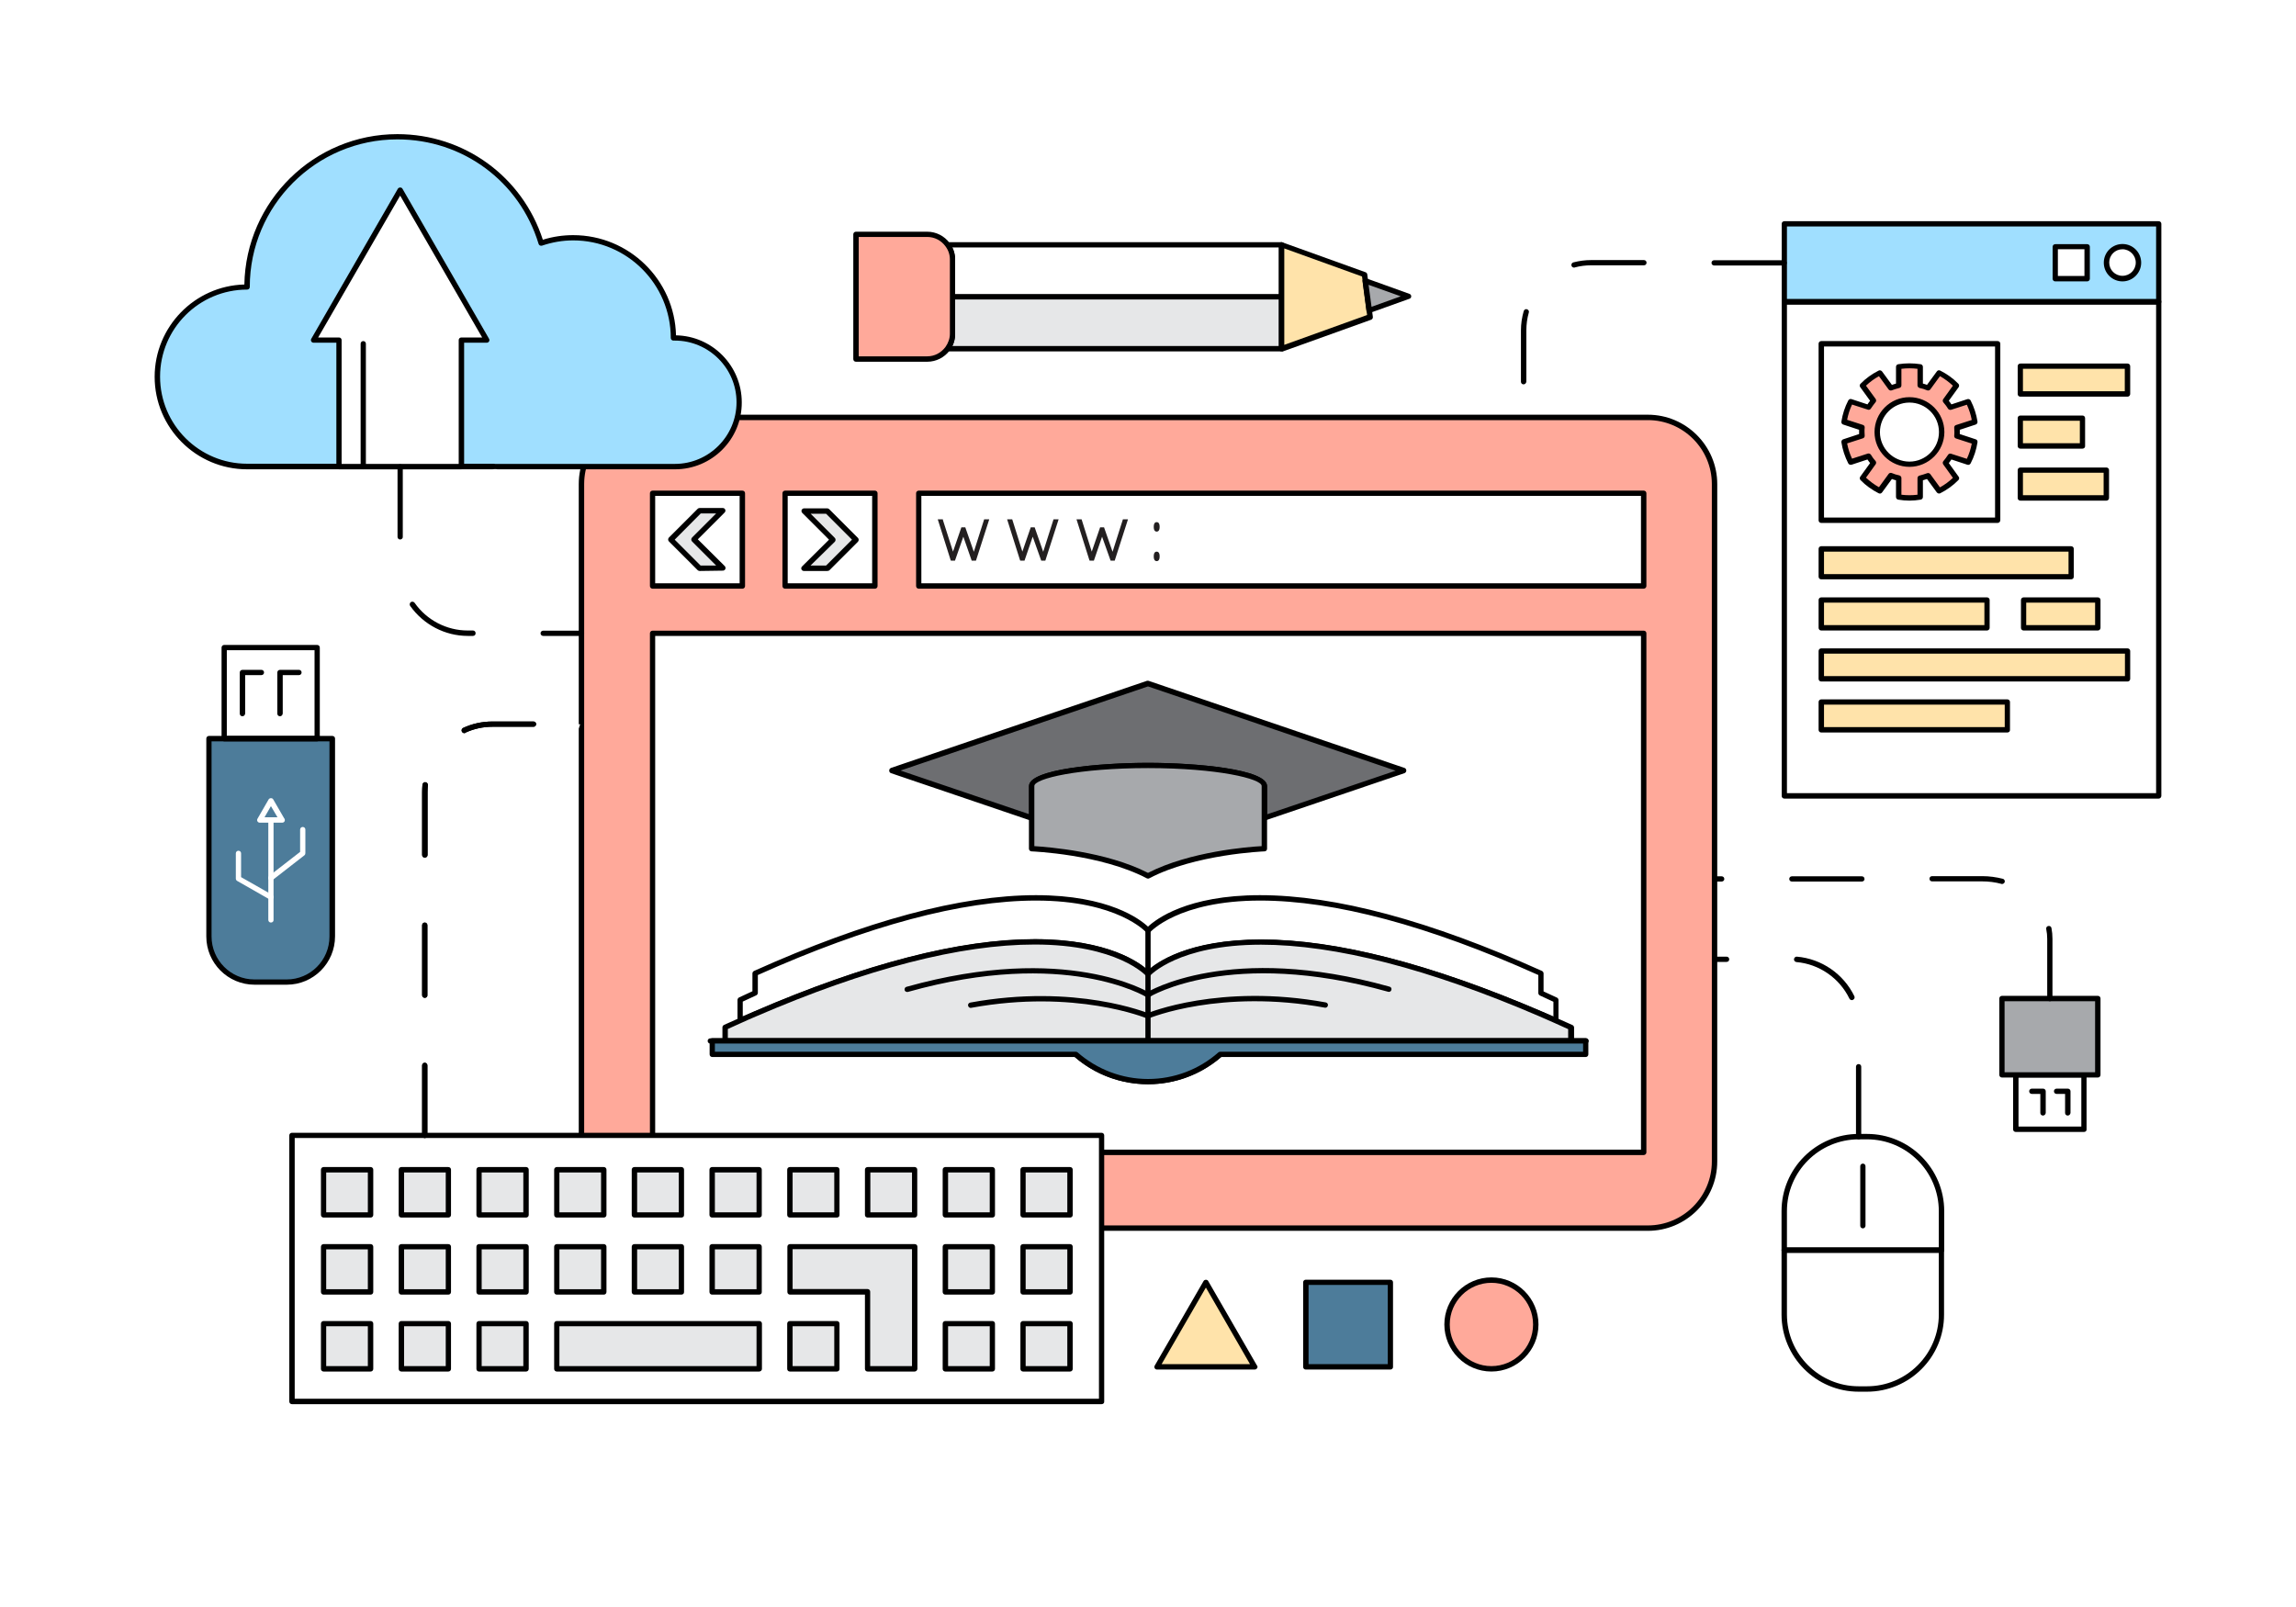 <?xml version="1.0" encoding="utf-8"?>
<!-- Generator: Adobe Illustrator 16.0.0, SVG Export Plug-In . SVG Version: 6.00 Build 0)  -->
<!DOCTYPE svg PUBLIC "-//W3C//DTD SVG 1.1//EN" "http://www.w3.org/Graphics/SVG/1.1/DTD/svg11.dtd">
<svg version="1.1" id="Layer_1" xmlns="http://www.w3.org/2000/svg" xmlns:xlink="http://www.w3.org/1999/xlink" x="0px" y="0px"
	 width="1400px" height="980px" viewBox="0 0 1400 980" enable-background="new 0 0 1400 980" xml:space="preserve">
<g>
	<g>
		<g>
			<rect fill="#FFFFFF" width="1400" height="980"/>
		</g>
	</g>
	<g>
		<path fill="#FFA99A" d="M1045.4,708.3c0,22.4-18.2,40.6-40.6,40.6H395.2c-22.4,0-40.6-18.2-40.6-40.6V295.2
			c0-22.4,18.2-40.6,40.6-40.6h609.6c22.4,0,40.6,18.2,40.6,40.6V708.3z"/>
		<path d="M1004.8,750.6H395.2c-23.3,0-42.3-19-42.3-42.3V295.2c0-23.3,19-42.3,42.3-42.3h609.6c23.3,0,42.3,19,42.3,42.3v413.1
			C1047.1,731.7,1028.1,750.6,1004.8,750.6z M395.2,256.2c-21.5,0-39,17.5-39,39v413.1c0,21.5,17.5,39,39,39h609.6
			c21.5,0,39-17.5,39-39V295.2c0-21.5-17.5-39-39-39H395.2z"/>
	</g>
	<g>
		<rect x="560.2" y="300.8" fill="#FFFFFF" width="442.1" height="56.6"/>
		<path d="M1002.2,359H560.2c-0.9,0-1.6-0.7-1.6-1.6v-56.6c0-0.9,0.7-1.6,1.6-1.6h442.1c0.9,0,1.6,0.7,1.6,1.6v56.6
			C1003.9,358.3,1003.1,359,1002.2,359z M561.8,355.7h438.8v-53.3H561.8V355.7z"/>
	</g>
	<g>
		<polygon fill="#231F20" points="593.8,336.5 588.6,321.6 586.2,321.6 581.1,336.4 575,317.3 574.9,316.7 571.8,316.7 579.6,341.4 
			579.8,341.9 582.3,341.9 587.4,327.3 592.5,341.9 595.1,341.9 603.2,316.7 600.1,316.7 		"/>
		<polygon fill="#231F20" points="636.1,336.5 630.9,321.6 628.5,321.6 623.4,336.4 617.4,317.3 617.2,316.7 614.1,316.7 
			621.9,341.4 622.1,341.9 624.7,341.9 629.7,327.3 634.9,341.9 637.4,341.9 645.5,316.7 642.4,316.7 		"/>
		<polygon fill="#231F20" points="678.4,336.5 673.2,321.6 670.8,321.6 665.7,336.4 659.7,317.3 659.5,316.7 656.4,316.7 
			664.2,341.4 664.4,341.9 667,341.9 672,327.3 677.2,341.9 679.7,341.9 687.8,316.7 684.7,316.7 		"/>
		<path fill="#231F20" d="M705.3,336.4c-0.8,0-1.8,0.5-1.8,2.9c0,2.4,1,2.9,1.8,2.9s1.8-0.5,1.8-2.9
			C707.1,336.9,706.1,336.4,705.3,336.4z"/>
		<path fill="#231F20" d="M705.3,324.2c0.8,0,1.8-0.5,1.8-2.9s-1-2.9-1.8-2.9s-1.8,0.5-1.8,2.9S704.5,324.2,705.3,324.2z"/>
	</g>
	<g>
		<rect x="397.9" y="386.2" fill="#FFFFFF" width="604.4" height="316.6"/>
		<path d="M1002.2,704.4H397.9c-0.9,0-1.6-0.7-1.6-1.6V386.2c0-0.9,0.7-1.6,1.6-1.6h604.4c0.9,0,1.6,0.7,1.6,1.6v316.6
			C1003.9,703.7,1003.1,704.4,1002.2,704.4z M399.5,701.1h601.1V387.8H399.5V701.1z"/>
	</g>
	<g>
		<rect x="178" y="692.4" fill="#FFFFFF" width="493.7" height="162.3"/>
		<path d="M671.7,856.3H178c-0.9,0-1.6-0.7-1.6-1.6V692.4c0-0.9,0.7-1.6,1.6-1.6h493.7c0.9,0,1.6,0.7,1.6,1.6v162.3
			C673.4,855.6,672.7,856.3,671.7,856.3z M179.7,853h490.4V694H179.7V853z"/>
	</g>
	<g>
		<rect x="197.3" y="713.3" fill="#E6E7E8" width="28.7" height="27.6"/>
		<path d="M226,742.5h-28.7c-0.9,0-1.6-0.7-1.6-1.6v-27.6c0-0.9,0.7-1.6,1.6-1.6H226c0.9,0,1.6,0.7,1.6,1.6v27.6
			C227.6,741.8,226.9,742.5,226,742.5z M198.9,739.3h25.4v-24.3h-25.4V739.3z"/>
	</g>
	<g>
		<rect x="244.7" y="713.3" fill="#E6E7E8" width="28.7" height="27.6"/>
		<path d="M273.4,742.5h-28.7c-0.9,0-1.6-0.7-1.6-1.6v-27.6c0-0.9,0.7-1.6,1.6-1.6h28.7c0.9,0,1.6,0.7,1.6,1.6v27.6
			C275,741.8,274.3,742.5,273.4,742.5z M246.4,739.3h25.4v-24.3h-25.4V739.3z"/>
	</g>
	<g>
		<rect x="292.1" y="713.3" fill="#E6E7E8" width="28.7" height="27.6"/>
		<path d="M320.8,742.5h-28.7c-0.9,0-1.6-0.7-1.6-1.6v-27.6c0-0.9,0.7-1.6,1.6-1.6h28.7c0.9,0,1.6,0.7,1.6,1.6v27.6
			C322.4,741.8,321.7,742.5,320.8,742.5z M293.7,739.3h25.4v-24.3h-25.4V739.3z"/>
	</g>
	<g>
		<rect x="339.5" y="713.3" fill="#E6E7E8" width="28.7" height="27.6"/>
		<path d="M368.2,742.5h-28.7c-0.9,0-1.6-0.7-1.6-1.6v-27.6c0-0.9,0.7-1.6,1.6-1.6h28.7c0.9,0,1.6,0.7,1.6,1.6v27.6
			C369.8,741.8,369.1,742.5,368.2,742.5z M341.1,739.3h25.4v-24.3h-25.4V739.3z"/>
	</g>
	<g>
		<rect x="386.9" y="713.3" fill="#E6E7E8" width="28.7" height="27.6"/>
		<path d="M415.5,742.5h-28.7c-0.9,0-1.6-0.7-1.6-1.6v-27.6c0-0.9,0.7-1.6,1.6-1.6h28.7c0.9,0,1.6,0.7,1.6,1.6v27.6
			C417.2,741.8,416.4,742.5,415.5,742.5z M388.5,739.3h25.4v-24.3h-25.4V739.3z"/>
	</g>
	<g>
		<rect x="434.3" y="713.3" fill="#E6E7E8" width="28.7" height="27.6"/>
		<path d="M462.9,742.5h-28.7c-0.9,0-1.6-0.7-1.6-1.6v-27.6c0-0.9,0.7-1.6,1.6-1.6h28.7c0.9,0,1.6,0.7,1.6,1.6v27.6
			C464.6,741.8,463.8,742.5,462.9,742.5z M435.9,739.3h25.4v-24.3h-25.4V739.3z"/>
	</g>
	<g>
		<rect x="481.6" y="713.3" fill="#E6E7E8" width="28.7" height="27.6"/>
		<path d="M510.3,742.5h-28.7c-0.9,0-1.6-0.7-1.6-1.6v-27.6c0-0.9,0.7-1.6,1.6-1.6h28.7c0.9,0,1.6,0.7,1.6,1.6v27.6
			C512,741.8,511.2,742.5,510.3,742.5z M483.3,739.3h25.4v-24.3h-25.4V739.3z"/>
	</g>
	<g>
		<rect x="529" y="713.3" fill="#E6E7E8" width="28.7" height="27.6"/>
		<path d="M557.7,742.5H529c-0.9,0-1.6-0.7-1.6-1.6v-27.6c0-0.9,0.7-1.6,1.6-1.6h28.7c0.9,0,1.6,0.7,1.6,1.6v27.6
			C559.3,741.8,558.6,742.5,557.7,742.5z M530.7,739.3h25.4v-24.3h-25.4V739.3z"/>
	</g>
	<g>
		<rect x="576.4" y="713.3" fill="#E6E7E8" width="28.7" height="27.6"/>
		<path d="M605.1,742.5h-28.7c-0.9,0-1.6-0.7-1.6-1.6v-27.6c0-0.9,0.7-1.6,1.6-1.6h28.7c0.9,0,1.6,0.7,1.6,1.6v27.6
			C606.7,741.8,606,742.5,605.1,742.5z M578.1,739.3h25.4v-24.3h-25.4V739.3z"/>
	</g>
	<g>
		<rect x="623.8" y="713.3" fill="#E6E7E8" width="28.7" height="27.6"/>
		<path d="M652.5,742.5h-28.7c-0.9,0-1.6-0.7-1.6-1.6v-27.6c0-0.9,0.7-1.6,1.6-1.6h28.7c0.9,0,1.6,0.7,1.6,1.6v27.6
			C654.1,741.8,653.4,742.5,652.5,742.5z M625.4,739.3h25.4v-24.3h-25.4V739.3z"/>
	</g>
	<g>
		<rect x="197.3" y="760.2" fill="#E6E7E8" width="28.7" height="27.6"/>
		<path d="M226,789.5h-28.7c-0.9,0-1.6-0.7-1.6-1.6v-27.6c0-0.9,0.7-1.6,1.6-1.6H226c0.9,0,1.6,0.7,1.6,1.6v27.6
			C227.6,788.8,226.9,789.5,226,789.5z M198.9,786.2h25.4v-24.3h-25.4V786.2z"/>
	</g>
	<g>
		<rect x="244.7" y="760.2" fill="#E6E7E8" width="28.7" height="27.6"/>
		<path d="M273.4,789.5h-28.7c-0.9,0-1.6-0.7-1.6-1.6v-27.6c0-0.9,0.7-1.6,1.6-1.6h28.7c0.9,0,1.6,0.7,1.6,1.6v27.6
			C275,788.8,274.3,789.5,273.4,789.5z M246.4,786.2h25.4v-24.3h-25.4V786.2z"/>
	</g>
	<g>
		<rect x="292.1" y="760.2" fill="#E6E7E8" width="28.7" height="27.6"/>
		<path d="M320.8,789.5h-28.7c-0.9,0-1.6-0.7-1.6-1.6v-27.6c0-0.9,0.7-1.6,1.6-1.6h28.7c0.9,0,1.6,0.7,1.6,1.6v27.6
			C322.4,788.8,321.7,789.5,320.8,789.5z M293.7,786.2h25.4v-24.3h-25.4V786.2z"/>
	</g>
	<g>
		<rect x="339.5" y="760.2" fill="#E6E7E8" width="28.7" height="27.6"/>
		<path d="M368.2,789.5h-28.7c-0.9,0-1.6-0.7-1.6-1.6v-27.6c0-0.9,0.7-1.6,1.6-1.6h28.7c0.9,0,1.6,0.7,1.6,1.6v27.6
			C369.8,788.8,369.1,789.5,368.2,789.5z M341.1,786.2h25.4v-24.3h-25.4V786.2z"/>
	</g>
	<g>
		<rect x="386.9" y="760.2" fill="#E6E7E8" width="28.7" height="27.6"/>
		<path d="M415.5,789.5h-28.7c-0.9,0-1.6-0.7-1.6-1.6v-27.6c0-0.9,0.7-1.6,1.6-1.6h28.7c0.9,0,1.6,0.7,1.6,1.6v27.6
			C417.2,788.8,416.4,789.5,415.5,789.5z M388.5,786.2h25.4v-24.3h-25.4V786.2z"/>
	</g>
	<g>
		<rect x="434.3" y="760.2" fill="#E6E7E8" width="28.7" height="27.6"/>
		<path d="M462.9,789.5h-28.7c-0.9,0-1.6-0.7-1.6-1.6v-27.6c0-0.9,0.7-1.6,1.6-1.6h28.7c0.9,0,1.6,0.7,1.6,1.6v27.6
			C464.6,788.8,463.8,789.5,462.9,789.5z M435.9,786.2h25.4v-24.3h-25.4V786.2z"/>
	</g>
	<g>
		<rect x="576.4" y="760.2" fill="#E6E7E8" width="28.7" height="27.6"/>
		<path d="M605.1,789.5h-28.7c-0.9,0-1.6-0.7-1.6-1.6v-27.6c0-0.9,0.7-1.6,1.6-1.6h28.7c0.9,0,1.6,0.7,1.6,1.6v27.6
			C606.7,788.8,606,789.5,605.1,789.5z M578.1,786.2h25.4v-24.3h-25.4V786.2z"/>
	</g>
	<g>
		<rect x="623.8" y="760.2" fill="#E6E7E8" width="28.7" height="27.6"/>
		<path d="M652.5,789.5h-28.7c-0.9,0-1.6-0.7-1.6-1.6v-27.6c0-0.9,0.7-1.6,1.6-1.6h28.7c0.9,0,1.6,0.7,1.6,1.6v27.6
			C654.1,788.8,653.4,789.5,652.5,789.5z M625.4,786.2h25.4v-24.3h-25.4V786.2z"/>
	</g>
	<g>
		<rect x="197.3" y="807.2" fill="#E6E7E8" width="28.7" height="27.6"/>
		<path d="M226,836.4h-28.7c-0.9,0-1.6-0.7-1.6-1.6v-27.6c0-0.9,0.7-1.6,1.6-1.6H226c0.9,0,1.6,0.7,1.6,1.6v27.6
			C227.6,835.7,226.9,836.4,226,836.4z M198.9,833.1h25.4v-24.3h-25.4V833.1z"/>
	</g>
	<g>
		<rect x="244.7" y="807.2" fill="#E6E7E8" width="28.7" height="27.6"/>
		<path d="M273.4,836.4h-28.7c-0.9,0-1.6-0.7-1.6-1.6v-27.6c0-0.9,0.7-1.6,1.6-1.6h28.7c0.9,0,1.6,0.7,1.6,1.6v27.6
			C275,835.7,274.3,836.4,273.4,836.4z M246.4,833.1h25.4v-24.3h-25.4V833.1z"/>
	</g>
	<g>
		<rect x="292.1" y="807.2" fill="#E6E7E8" width="28.7" height="27.6"/>
		<path d="M320.8,836.4h-28.7c-0.9,0-1.6-0.7-1.6-1.6v-27.6c0-0.9,0.7-1.6,1.6-1.6h28.7c0.9,0,1.6,0.7,1.6,1.6v27.6
			C322.4,835.7,321.7,836.4,320.8,836.4z M293.7,833.1h25.4v-24.3h-25.4V833.1z"/>
	</g>
	<g>
		<rect x="339.5" y="807.2" fill="#E6E7E8" width="123.5" height="27.6"/>
		<path d="M462.9,836.4H339.5c-0.9,0-1.6-0.7-1.6-1.6v-27.6c0-0.9,0.7-1.6,1.6-1.6h123.5c0.9,0,1.6,0.7,1.6,1.6v27.6
			C464.6,835.7,463.8,836.4,462.9,836.4z M341.1,833.1h120.2v-24.3H341.1V833.1z"/>
	</g>
	<g>
		<rect x="481.6" y="807.2" fill="#E6E7E8" width="28.7" height="27.6"/>
		<path d="M510.3,836.4h-28.7c-0.9,0-1.6-0.7-1.6-1.6v-27.6c0-0.9,0.7-1.6,1.6-1.6h28.7c0.9,0,1.6,0.7,1.6,1.6v27.6
			C512,835.7,511.2,836.4,510.3,836.4z M483.3,833.1h25.4v-24.3h-25.4V833.1z"/>
	</g>
	<g>
		<polygon fill="#E6E7E8" points="534.8,760.2 529,760.2 481.6,760.2 481.6,787.8 529,787.8 529,834.8 557.7,834.8 557.7,787.8 
			557.7,776.2 557.7,760.2 		"/>
		<path d="M557.7,836.4H529c-0.9,0-1.6-0.7-1.6-1.6v-45.3h-45.7c-0.9,0-1.6-0.7-1.6-1.6v-27.6c0-0.9,0.7-1.6,1.6-1.6h76.1
			c0.9,0,1.6,0.7,1.6,1.6v74.5C559.3,835.7,558.6,836.4,557.7,836.4z M530.7,833.1h25.4v-71.3h-72.8v24.3H529c0.9,0,1.6,0.7,1.6,1.6
			V833.1z"/>
	</g>
	<g>
		<rect x="576.4" y="807.2" fill="#E6E7E8" width="28.7" height="27.6"/>
		<path d="M605.1,836.4h-28.7c-0.9,0-1.6-0.7-1.6-1.6v-27.6c0-0.9,0.7-1.6,1.6-1.6h28.7c0.9,0,1.6,0.7,1.6,1.6v27.6
			C606.7,835.7,606,836.4,605.1,836.4z M578.1,833.1h25.4v-24.3h-25.4V833.1z"/>
	</g>
	<g>
		<rect x="623.8" y="807.2" fill="#E6E7E8" width="28.7" height="27.6"/>
		<path d="M652.5,836.4h-28.7c-0.9,0-1.6-0.7-1.6-1.6v-27.6c0-0.9,0.7-1.6,1.6-1.6h28.7c0.9,0,1.6,0.7,1.6,1.6v27.6
			C654.1,835.7,653.4,836.4,652.5,836.4z M625.4,833.1h25.4v-24.3h-25.4V833.1z"/>
	</g>
	<g>
		<g>
			<path fill="#FFFFFF" d="M259,692.4V482.9c0-22.7,18.5-41.2,41.2-41.2h53.6"/>
			<path d="M259,694c-0.9,0-1.6-0.7-1.6-1.6v-42.7c0-0.9,0.7-1.6,1.6-1.6s1.6,0.7,1.6,1.6v42.7C260.7,693.3,260,694,259,694z
				 M259,608.5c-0.9,0-1.6-0.7-1.6-1.6v-42.7c0-0.9,0.7-1.6,1.6-1.6s1.6,0.7,1.6,1.6v42.7C260.7,607.8,260,608.5,259,608.5z
				 M259,523c-0.9,0-1.6-0.7-1.6-1.6v-38.5c0-1.5,0.1-3,0.2-4.4c0.1-0.9,0.9-1.6,1.8-1.5c0.9,0.1,1.6,0.9,1.5,1.8
				c-0.1,1.3-0.2,2.7-0.2,4.1v38.5C260.7,522.3,260,523,259,523z M283.1,447.1c-0.6,0-1.2-0.4-1.5-1c-0.4-0.8,0-1.8,0.8-2.2
				c5.6-2.6,11.6-3.9,17.9-3.9h25c0.9,0,1.6,0.7,1.6,1.6s-0.7,1.6-1.6,1.6h-25c-5.7,0-11.3,1.2-16.5,3.6
				C283.6,447.1,283.3,447.1,283.1,447.1z"/>
		</g>
		<g>
			<path d="M259,694c-0.9,0-1.6-0.7-1.6-1.6v-42.7c0-0.9,0.7-1.6,1.6-1.6s1.6,0.7,1.6,1.6v42.7C260.7,693.3,260,694,259,694z
				 M259,608.5c-0.9,0-1.6-0.7-1.6-1.6v-42.7c0-0.9,0.7-1.6,1.6-1.6s1.6,0.7,1.6,1.6v42.7C260.7,607.8,260,608.5,259,608.5z
				 M259,523c-0.9,0-1.6-0.7-1.6-1.6v-38.5c0-1.5,0.1-3,0.2-4.4c0.1-0.9,0.9-1.6,1.8-1.5c0.9,0.1,1.6,0.9,1.5,1.8
				c-0.1,1.3-0.2,2.7-0.2,4.1v38.5C260.7,522.3,260,523,259,523z M283.1,447.1c-0.6,0-1.2-0.4-1.5-1c-0.4-0.8,0-1.8,0.8-2.2
				c5.6-2.6,11.6-3.9,17.9-3.9h25c0.9,0,1.6,0.7,1.6,1.6s-0.7,1.6-1.6,1.6h-25c-5.7,0-11.3,1.2-16.5,3.6
				C283.6,447.1,283.3,447.1,283.1,447.1z"/>
		</g>
	</g>
	<g>
		<g>
			<path d="M1183.8,764h-95.9c-0.9,0-1.6-0.7-1.6-1.6v-23.8c0-26,21.1-47.1,47.1-47.1h5c26,0,47.1,21.1,47.1,47.1v23.8
				C1185.5,763.3,1184.7,764,1183.8,764z M1089.6,760.8h92.6v-22.2c0-24.1-19.6-43.8-43.8-43.8h-5c-24.1,0-43.8,19.6-43.8,43.8
				V760.8z"/>
		</g>
		<g>
			<path d="M1138.4,848.7h-5c-26,0-47.1-21.1-47.1-47.1v-39.3c0-0.9,0.7-1.6,1.6-1.6h95.9c0.9,0,1.6,0.7,1.6,1.6v39.3
				C1185.5,827.6,1164.4,848.7,1138.4,848.7z M1089.6,764v37.6c0,24.1,19.6,43.8,43.8,43.8h5c24.1,0,43.8-19.6,43.8-43.8V764H1089.6
				z"/>
		</g>
	</g>
	<g>
		<path d="M1135.9,749.1c-0.9,0-1.6-0.7-1.6-1.6v-36.3c0-0.9,0.7-1.6,1.6-1.6s1.6,0.7,1.6,1.6v36.3
			C1137.5,748.3,1136.8,749.1,1135.9,749.1z"/>
	</g>
	<g>
		<path d="M1133.3,694.8c-0.9,0-1.6-0.7-1.6-1.6v-42.7c0-0.9,0.7-1.6,1.6-1.6c0.9,0,1.6,0.7,1.6,1.6v42.7
			C1135,694.1,1134.3,694.8,1133.3,694.8z M1129.2,609.9c-0.6,0-1.2-0.3-1.5-0.9c-6.1-12.6-18.5-21.1-32.3-22.3
			c-0.9-0.1-1.6-0.9-1.5-1.8c0.1-0.9,0.9-1.6,1.8-1.5c15,1.3,28.4,10.5,35,24.1c0.4,0.8,0.1,1.8-0.8,2.2
			C1129.7,609.9,1129.5,609.9,1129.2,609.9z M1052.8,586.6h-7.4c-0.9,0-1.6-0.7-1.6-1.6s0.7-1.6,1.6-1.6h7.4c0.9,0,1.6,0.7,1.6,1.6
			S1053.8,586.6,1052.8,586.6z"/>
	</g>
	<g>
		<polygon fill="#FFE3AA" points="705.4,833.5 735.2,781.9 765,833.5 		"/>
		<path d="M765.1,835.2C765.1,835.2,765,835.2,765.1,835.2h-59.6c-0.6,0-1.1-0.3-1.4-0.8c-0.3-0.5-0.3-1.1,0-1.6l29.8-51.6
			c0.6-1,2.3-1,2.8,0l29.6,51.3c0.3,0.3,0.5,0.7,0.5,1.2C766.7,834.4,766,835.2,765.1,835.2z M708.3,831.9h53.9l-26.9-46.7
			L708.3,831.9z"/>
	</g>
	<g>
		<rect x="796.2" y="781.9" fill="#4D7C9A" width="51.6" height="51.6"/>
		<path d="M847.8,835.2h-51.6c-0.9,0-1.6-0.7-1.6-1.6v-51.6c0-0.9,0.7-1.6,1.6-1.6h51.6c0.9,0,1.6,0.7,1.6,1.6v51.6
			C849.5,834.4,848.7,835.2,847.8,835.2z M797.9,831.9h48.3v-48.3h-48.3V831.9z"/>
	</g>
	<g>
		<path fill="#FFA99A" d="M936.4,807.7c0,14.9-12.1,27-27,27c-14.9,0-27-12.1-27-27c0-14.9,12.1-27,27-27
			C924.3,780.7,936.4,792.8,936.4,807.7z"/>
		<path d="M909.4,836.4c-15.8,0-28.7-12.9-28.7-28.7c0-15.8,12.9-28.7,28.7-28.7c15.8,0,28.7,12.9,28.7,28.7
			C938.1,823.5,925.2,836.4,909.4,836.4z M909.4,782.3c-14,0-25.4,11.4-25.4,25.4c0,14,11.4,25.4,25.4,25.4
			c14,0,25.4-11.4,25.4-25.4C934.8,793.7,923.4,782.3,909.4,782.3z"/>
	</g>
	<g>
		<g>
			<rect x="1087.9" y="136.4" fill="#A0DFFF" width="228.3" height="47.6"/>
			<path d="M1316.3,185.7h-228.3c-0.9,0-1.6-0.7-1.6-1.6v-47.6c0-0.9,0.7-1.6,1.6-1.6h228.3c0.9,0,1.6,0.7,1.6,1.6V184
				C1317.9,184.9,1317.2,185.7,1316.3,185.7z M1089.6,182.4h225.1v-44.3h-225.1V182.4z"/>
		</g>
		<g>
			<path d="M1316.3,487h-228.3c-0.9,0-1.6-0.7-1.6-1.6V184c0-0.9,0.7-1.6,1.6-1.6h228.3c0.9,0,1.6,0.7,1.6,1.6v301.3
				C1317.9,486.2,1317.2,487,1316.3,487z M1089.6,483.7h225.1v-298h-225.1V483.7z"/>
		</g>
	</g>
	<g>
		<rect x="1253.1" y="150.4" fill="#FFFFFF" width="19.5" height="19.5"/>
		<path d="M1272.7,171.6h-19.5c-0.9,0-1.6-0.7-1.6-1.6v-19.5c0-0.9,0.7-1.6,1.6-1.6h19.5c0.9,0,1.6,0.7,1.6,1.6v19.5
			C1274.3,170.8,1273.6,171.6,1272.7,171.6z M1254.8,168.3h16.2V152h-16.2V168.3z"/>
	</g>
	<g>
		<path fill="#FFFFFF" d="M1303.9,160.2c0,5.4-4.4,9.8-9.8,9.8s-9.8-4.4-9.8-9.8c0-5.4,4.4-9.8,9.8-9.8S1303.9,154.8,1303.9,160.2z"
			/>
		<path d="M1294.2,171.6c-6.3,0-11.4-5.1-11.4-11.4c0-6.3,5.1-11.4,11.4-11.4c6.3,0,11.4,5.1,11.4,11.4
			C1305.6,166.4,1300.5,171.6,1294.2,171.6z M1294.2,152c-4.5,0-8.1,3.6-8.1,8.1c0,4.5,3.6,8.1,8.1,8.1c4.5,0,8.1-3.6,8.1-8.1
			C1302.3,155.7,1298.6,152,1294.2,152z"/>
	</g>
	<g>
		<path d="M929,234.4c-0.9,0-1.6-0.7-1.6-1.6v-31.3c0-4,0.6-8,1.7-11.8c0.3-0.9,1.2-1.4,2-1.1c0.9,0.3,1.4,1.2,1.1,2
			c-1,3.5-1.5,7.2-1.5,10.9v31.3C930.6,233.6,929.9,234.4,929,234.4z M959.8,163.2c-0.7,0-1.4-0.5-1.6-1.2c-0.2-0.9,0.3-1.8,1.2-2
			c3.5-0.9,7.1-1.4,10.8-1.4h32.2c0.9,0,1.6,0.7,1.6,1.6c0,0.9-0.7,1.6-1.6,1.6h-32.2c-3.4,0-6.7,0.4-10,1.3
			C960.1,163.2,959.9,163.2,959.8,163.2z M1087.9,161.9h-42.7c-0.9,0-1.6-0.7-1.6-1.6c0-0.9,0.7-1.6,1.6-1.6h42.7
			c0.9,0,1.6,0.7,1.6,1.6C1089.6,161.1,1088.8,161.9,1087.9,161.9z"/>
	</g>
	<g>
		<path fill="#A0DFFF" d="M411.6,206.2h-0.9c0-33.7-27.4-61.1-61.1-61.1c-6.8,0-13.4,1.2-19.5,3.2c-11.5-37.5-46.4-64.8-87.6-64.8
			c-50.6,0-91.7,41-91.7,91.7c-30.2,0-54.7,24.5-54.7,54.7c0,30.2,24.5,54.7,54.7,54.7h149.6c0.6,0,1.2-0.1,1.8-0.1
			c0.6,0,1.2,0.1,1.8,0.1h107.6c21.7,0,39.2-17.6,39.2-39.2C450.8,223.7,433.2,206.2,411.6,206.2z"/>
		<path d="M411.6,286.2H303.9c-0.4,0-0.8,0-1.3-0.1l-0.6,0l-0.6,0c-0.4,0-0.8,0.1-1.2,0.1H150.7c-31.1,0-56.4-25.3-56.4-56.4
			c0-30.5,24.4-55.5,54.7-56.3c0.9-50.7,42.4-91.7,93.3-91.7c40.7,0,76.2,25.8,88.7,64.4c6.1-1.9,12.3-2.8,18.5-2.8
			c34.1,0,61.9,27.3,62.7,61.1c22.2,0.4,40.1,18.6,40.1,40.9C452.4,267.9,434.1,286.2,411.6,286.2z M302.1,282.9l0.8,0
			c0.3,0,0.7,0,1,0h107.6c20.7,0,37.6-16.9,37.6-37.6c0-20.7-16.9-37.6-37.6-37.6h-0.9c-0.9,0-1.6-0.7-1.6-1.6
			c0-32.8-26.7-59.5-59.5-59.5c-6.4,0-12.8,1.1-19,3.2c-0.4,0.1-0.9,0.1-1.3-0.1c-0.4-0.2-0.7-0.6-0.8-1
			c-11.6-38.1-46.2-63.7-86.1-63.7c-49.6,0-90,40.4-90,90c0,0.9-0.7,1.6-1.6,1.6c-29.3,0-53.1,23.8-53.1,53.1
			c0,29.3,23.8,53.1,53.1,53.1h149.6c0.3,0,0.6,0,0.9,0C301.5,282.9,301.8,282.9,302.1,282.9z"/>
	</g>
	<g>
		<polygon fill="#FFFFFF" points="244,115.9 191.2,207.4 206.7,207.4 206.7,284.6 281.3,284.6 281.3,207.4 296.9,207.4 		"/>
		<path d="M281.3,286.2h-74.6c-0.9,0-1.6-0.7-1.6-1.6V209h-13.9c-0.6,0-1.1-0.3-1.4-0.8c-0.3-0.5-0.3-1.1,0-1.6l52.8-91.5
			c0.6-1,2.3-1,2.8,0l52.8,91.5c0.3,0.5,0.3,1.1,0,1.6c-0.3,0.5-0.8,0.8-1.4,0.8H283v75.5C283,285.5,282.2,286.2,281.3,286.2z
			 M208.4,282.9h71.3v-75.5c0-0.9,0.7-1.6,1.6-1.6H294l-50-86.5l-50,86.5h12.7c0.9,0,1.6,0.7,1.6,1.6V282.9z"/>
	</g>
	<g>
		<path d="M221.5,286.2c-0.9,0-1.6-0.7-1.6-1.6v-75c0-0.9,0.7-1.6,1.6-1.6c0.9,0,1.6,0.7,1.6,1.6v75
			C223.1,285.5,222.4,286.2,221.5,286.2z"/>
	</g>
	<g>
		<path d="M354.6,387.8h-23.4c-0.9,0-1.6-0.7-1.6-1.6c0-0.9,0.7-1.6,1.6-1.6h23.4c0.9,0,1.6,0.7,1.6,1.6
			C356.2,387.1,355.5,387.8,354.6,387.8z M288.4,387.8h-3.2c-13.9,0-27-6.9-35.1-18.3c-0.5-0.7-0.3-1.8,0.4-2.3
			c0.7-0.5,1.8-0.3,2.3,0.4c7.4,10.6,19.6,16.9,32.4,16.9h3.2c0.9,0,1.6,0.7,1.6,1.6C290.1,387.1,289.3,387.8,288.4,387.8z M244,329
			c-0.9,0-1.6-0.7-1.6-1.6v-42.7c0-0.9,0.7-1.6,1.6-1.6c0.9,0,1.6,0.7,1.6,1.6v42.7C245.7,328.2,244.9,329,244,329z"/>
	</g>
	<g>
		<path fill="#4D7C9A" d="M127.4,450.4v120.6c0,15.3,12.4,27.8,27.8,27.8h19.7c15.4,0,27.8-12.4,27.8-27.8V450.4H127.4z"/>
		<path d="M174.9,600.5h-19.7c-16.2,0-29.4-13.2-29.4-29.4V450.4c0-0.9,0.7-1.6,1.6-1.6h75.3c0.9,0,1.6,0.7,1.6,1.6v120.6
			C204.3,587.3,191.1,600.5,174.9,600.5z M129,452.1v119c0,14.4,11.7,26.2,26.1,26.2h19.7c14.4,0,26.1-11.7,26.1-26.2v-119H129z"/>
	</g>
	<g>
		<path d="M193.4,452.1h-56.7c-0.9,0-1.6-0.7-1.6-1.6v-55.6c0-0.9,0.7-1.6,1.6-1.6h56.7c0.9,0,1.6,0.7,1.6,1.6v55.6
			C195,451.3,194.3,452.1,193.4,452.1z M138.3,448.8h53.5v-52.3h-53.5V448.8z"/>
	</g>
	<g>
		<path d="M147.8,436.8c-0.9,0-1.6-0.7-1.6-1.6v-25.1c0-0.9,0.7-1.6,1.6-1.6h11.6c0.9,0,1.6,0.7,1.6,1.6c0,0.9-0.7,1.6-1.6,1.6h-9.9
			v23.4C149.4,436.1,148.7,436.8,147.8,436.8z"/>
	</g>
	<g>
		<path d="M170.7,436.8c-0.9,0-1.6-0.7-1.6-1.6v-25.1c0-0.9,0.7-1.6,1.6-1.6h11.6c0.9,0,1.6,0.7,1.6,1.6c0,0.9-0.7,1.6-1.6,1.6h-9.9
			v23.4C172.3,436.1,171.6,436.8,170.7,436.8z"/>
	</g>
	<g>
		<g>
			<path fill="#FFFFFF" d="M165.2,562.6c-0.9,0-1.6-0.7-1.6-1.6v-60.9c0-0.9,0.7-1.6,1.6-1.6c0.9,0,1.6,0.7,1.6,1.6V561
				C166.9,561.9,166.1,562.6,165.2,562.6z"/>
		</g>
		<g>
			<path fill="#FFFFFF" d="M165.2,548.7c-0.3,0-0.6-0.1-0.8-0.2l-19.8-11.3c-0.5-0.3-0.8-0.8-0.8-1.4v-15.4c0-0.9,0.7-1.6,1.6-1.6
				c0.9,0,1.6,0.7,1.6,1.6v14.5l19,10.8c0.8,0.4,1.1,1.5,0.6,2.2C166.4,548.4,165.8,548.7,165.2,548.7z"/>
		</g>
		<g>
			<path fill="#FFFFFF" d="M165.2,537c-0.5,0-1-0.2-1.3-0.6c-0.6-0.7-0.4-1.8,0.3-2.3l18.8-14.6v-13.6c0-0.9,0.7-1.6,1.6-1.6
				s1.6,0.7,1.6,1.6v14.4c0,0.5-0.2,1-0.6,1.3l-19.4,15.1C165.9,536.8,165.6,537,165.2,537z"/>
		</g>
		<g>
			<path fill="#FFFFFF" d="M172.1,501.7C172.1,501.7,172.1,501.7,172.1,501.7h-13.7c-0.6,0-1.1-0.3-1.4-0.8s-0.3-1.1,0-1.6l6.8-11.8
				c0.6-1,2.3-1,2.8,0l6.6,11.4c0.3,0.3,0.5,0.7,0.5,1.2C173.7,501,173,501.7,172.1,501.7z M161.3,498.4h7.9l-4-6.8L161.3,498.4z"/>
		</g>
	</g>
	<g>
		<g>
			<path d="M1270.7,690.3h-41.6c-0.9,0-1.6-0.7-1.6-1.6v-33.2c0-0.9,0.7-1.6,1.6-1.6h41.6c0.9,0,1.6,0.7,1.6,1.6v33.2
				C1272.4,689.6,1271.7,690.3,1270.7,690.3z M1230.8,687h38.3v-29.9h-38.3V687z"/>
		</g>
		<g>
			<rect x="1220.7" y="608.9" fill="#A7A9AC" width="58.5" height="46.6"/>
			<path d="M1279.2,657.1h-58.5c-0.9,0-1.6-0.7-1.6-1.6v-46.6c0-0.9,0.7-1.6,1.6-1.6h58.5c0.9,0,1.6,0.7,1.6,1.6v46.6
				C1280.8,656.4,1280.1,657.1,1279.2,657.1z M1222.3,653.9h55.2v-43.3h-55.2V653.9z"/>
		</g>
		<g>
			<path d="M1260.8,680.3c-0.9,0-1.6-0.7-1.6-1.6v-11.6h-5.2c-0.9,0-1.6-0.7-1.6-1.6s0.7-1.6,1.6-1.6h6.9c0.9,0,1.6,0.7,1.6,1.6
				v13.2C1262.4,679.6,1261.7,680.3,1260.8,680.3z"/>
		</g>
		<g>
			<path d="M1245.7,680.3c-0.9,0-1.6-0.7-1.6-1.6v-11.6h-5.2c-0.9,0-1.6-0.7-1.6-1.6s0.7-1.6,1.6-1.6h6.9c0.9,0,1.6,0.7,1.6,1.6
				v13.2C1247.3,679.6,1246.6,680.3,1245.7,680.3z"/>
		</g>
	</g>
	<g>
		<path d="M1249.9,610.6c-0.9,0-1.6-0.7-1.6-1.6v-36.5c0-2-0.2-4-0.6-5.9c-0.2-0.9,0.4-1.8,1.3-1.9c0.9-0.2,1.8,0.4,1.9,1.3
			c0.4,2.1,0.6,4.3,0.6,6.5v36.5C1251.6,609.8,1250.8,610.6,1249.9,610.6z M1220.7,539.1c-0.1,0-0.3,0-0.4-0.1
			c-3.7-1-7.6-1.5-11.5-1.5h-30.7c-0.9,0-1.6-0.7-1.6-1.6c0-0.9,0.7-1.6,1.6-1.6h30.7c4.2,0,8.4,0.6,12.4,1.6c0.9,0.2,1.4,1.1,1.2,2
			C1222.1,538.7,1221.4,539.1,1220.7,539.1z M1135.3,537.6h-42.7c-0.9,0-1.6-0.7-1.6-1.6c0-0.9,0.7-1.6,1.6-1.6h42.7
			c0.9,0,1.6,0.7,1.6,1.6C1137,536.8,1136.2,537.6,1135.3,537.6z M1049.8,537.6h-4.4c-0.9,0-1.6-0.7-1.6-1.6c0-0.9,0.7-1.6,1.6-1.6
			h4.4c0.9,0,1.6,0.7,1.6,1.6C1051.5,536.8,1050.7,537.6,1049.8,537.6z"/>
	</g>
	<g>
		<g>
			<path fill="#E6E7E8" d="M580.7,180.9v22.7c0,3.4-1.1,6.5-3,9h203.7v-31.7H580.7z"/>
			<path d="M781.4,214.3H577.8c-0.6,0-1.2-0.3-1.5-0.9c-0.3-0.6-0.2-1.2,0.1-1.7c1.7-2.4,2.7-5.2,2.7-8v-22.7c0-0.9,0.7-1.6,1.6-1.6
				h200.7c0.9,0,1.6,0.7,1.6,1.6v31.7C783.1,213.5,782.4,214.3,781.4,214.3z M580.7,211h199.1v-28.4H582.4v21.1
				C582.4,206.2,581.8,208.7,580.7,211z"/>
		</g>
		<g>
			<path fill="#FFFFFF" d="M580.7,180.9h200.7v-31.7H577.8c1.9,2.5,3,5.6,3,9V180.9z"/>
			<path d="M781.4,182.6H580.7c-0.9,0-1.6-0.7-1.6-1.6v-22.7c0-2.9-0.9-5.6-2.7-8c-0.4-0.5-0.4-1.2-0.1-1.7c0.3-0.6,0.8-0.9,1.5-0.9
				h203.7c0.9,0,1.6,0.7,1.6,1.6v31.7C783.1,181.8,782.4,182.6,781.4,182.6z M582.4,179.3h197.4v-28.4H580.7
				c1.1,2.3,1.7,4.8,1.7,7.3V179.3z"/>
		</g>
		<g>
			<path fill="#FFA99A" d="M577.8,149.2c-2.8-3.8-7.3-6.4-12.4-6.4h-43.5V219h43.5c5.1,0,9.6-2.5,12.4-6.4c1.9-2.5,3-5.6,3-9v-45.4
				C580.7,154.8,579.6,151.7,577.8,149.2z"/>
			<path d="M565.4,220.6h-43.5c-0.9,0-1.6-0.7-1.6-1.6v-76.1c0-0.9,0.7-1.6,1.6-1.6h43.5c5.4,0,10.5,2.6,13.7,7
				c2.1,2.9,3.3,6.4,3.3,10v45.4c0,3.6-1.1,7-3.3,10C575.9,218,570.8,220.6,565.4,220.6z M523.6,217.3h41.8c4.4,0,8.4-2.1,11.1-5.7
				c1.7-2.4,2.7-5.2,2.7-8v-45.4c0-2.9-0.9-5.6-2.7-8c-2.6-3.6-6.7-5.7-11.1-5.7h-41.8V217.3z"/>
		</g>
		<g>
			<polygon fill="#FFE3AA" points="832,167.4 781.4,149.2 781.4,180.9 781.4,212.6 835.4,193.2 			"/>
			<path d="M781.4,214.3c-0.3,0-0.7-0.1-0.9-0.3c-0.4-0.3-0.7-0.8-0.7-1.3v-63.4c0-0.5,0.3-1,0.7-1.3c0.4-0.3,1-0.4,1.5-0.2
				l50.6,18.2c0.6,0.2,1,0.7,1.1,1.3l3.4,25.9c0.1,0.8-0.3,1.5-1.1,1.8l-54,19.4C781.8,214.2,781.6,214.3,781.4,214.3z M783.1,151.5
				v58.8l50.5-18.2l-3.1-23.5L783.1,151.5z"/>
		</g>
		<g>
			<polygon fill="#A7A9AC" points="858.9,180.7 832.5,171.2 834.9,189.4 			"/>
			<path d="M834.9,191c-0.3,0-0.6-0.1-0.9-0.2c-0.4-0.3-0.7-0.7-0.8-1.2l-2.4-18.1c-0.1-0.6,0.2-1.1,0.6-1.5
				c0.4-0.4,1.1-0.5,1.6-0.3l26.4,9.5c0.7,0.2,1.1,0.9,1.1,1.5c0,0.7-0.4,1.3-1.1,1.5l-24,8.6C835.2,191,835.1,191,834.9,191z
				 M834.5,173.7l1.8,13.4l17.8-6.4L834.5,173.7z"/>
		</g>
	</g>
	<g>
		<path d="M1218.1,318.9h-107.6c-0.9,0-1.6-0.7-1.6-1.6V209.6c0-0.9,0.7-1.6,1.6-1.6h107.6c0.9,0,1.6,0.7,1.6,1.6v107.6
			C1219.7,318.1,1219,318.9,1218.1,318.9z M1112.2,315.6h104.3V211.3h-104.3V315.6z"/>
	</g>
	<g>
		<path fill="#FFA99A" d="M1200,281.9c2-3.8,3.4-8,4-12.4l-10.9-3.6c0.1-0.8,0.1-1.7,0.1-2.5c0-0.8-0.1-1.7-0.1-2.5l10.9-3.6
			c-0.7-4.4-2.1-8.6-4-12.4l-10.9,3.6c-0.9-1.4-1.8-2.8-2.9-4l6.8-9.3c-3.1-3.1-6.6-5.7-10.6-7.7l-6.7,9.3c-1.5-0.6-3.1-1.1-4.8-1.5
			v-11.5c-2.1-0.3-4.3-0.5-6.5-0.5c-2.2,0-4.4,0.2-6.5,0.5v11.5c-1.6,0.4-3.2,0.9-4.8,1.5l-6.7-9.3c-3.9,2-7.5,4.6-10.6,7.7l6.8,9.3
			c-1.1,1.3-2.1,2.6-2.9,4l-10.9-3.6c-2,3.8-3.4,8-4,12.4l10.9,3.6c-0.1,0.8-0.1,1.7-0.1,2.5c0,0.8,0.1,1.7,0.1,2.5l-10.9,3.6
			c0.7,4.4,2.1,8.6,4,12.4l10.9-3.6c0.9,1.4,1.8,2.8,2.9,4l-6.8,9.3c3.1,3.1,6.6,5.7,10.6,7.7l6.7-9.3c1.5,0.6,3.1,1.1,4.8,1.5v11.5
			c2.1,0.3,4.3,0.5,6.5,0.5c2.2,0,4.4-0.2,6.5-0.5l0-11.5c1.6-0.4,3.2-0.9,4.8-1.5l6.7,9.3c3.9-2,7.5-4.6,10.6-7.7l-6.8-9.3
			c1.1-1.3,2.1-2.6,2.9-4L1200,281.9z M1164.3,283c-10.8,0-19.6-8.8-19.6-19.6c0-10.8,8.8-19.6,19.6-19.6c10.8,0,19.6,8.8,19.6,19.6
			C1183.9,274.3,1175.1,283,1164.3,283z"/>
		<path d="M1164.3,305.3c-2.2,0-4.5-0.2-6.8-0.6c-0.8-0.1-1.4-0.8-1.4-1.6v-10.2c-0.9-0.2-1.7-0.5-2.5-0.8l-6,8.2
			c-0.5,0.7-1.3,0.9-2.1,0.5c-4.1-2.1-7.8-4.7-11-8c-0.6-0.6-0.6-1.5-0.2-2.1l6-8.3c-0.5-0.7-1.1-1.4-1.6-2.2l-9.7,3.2
			c-0.8,0.2-1.6-0.1-2-0.8c-2.1-4.1-3.5-8.4-4.2-12.9c-0.1-0.8,0.4-1.6,1.1-1.8l9.7-3.2c0-0.4,0-0.9,0-1.3c0-0.4,0-0.9,0-1.3
			l-9.7-3.2c-0.8-0.2-1.2-1-1.1-1.8c0.7-4.5,2.1-8.9,4.2-12.9c0.4-0.7,1.2-1.1,2-0.8l9.7,3.2c0.5-0.7,1-1.5,1.6-2.2l-6-8.3
			c-0.5-0.7-0.4-1.5,0.2-2.1c3.2-3.3,6.9-5.9,11-8c0.7-0.4,1.6-0.1,2.1,0.5l6,8.2c0.8-0.3,1.7-0.6,2.5-0.8v-10.2
			c0-0.8,0.6-1.5,1.4-1.6c4.5-0.7,9-0.7,13.6,0c0.8,0.1,1.4,0.8,1.4,1.6v10.2c0.9,0.2,1.7,0.5,2.5,0.8l6-8.2
			c0.5-0.7,1.3-0.9,2.1-0.5c4.1,2.1,7.8,4.7,11,8c0.6,0.6,0.6,1.5,0.2,2.1l-6,8.3c0.5,0.7,1.1,1.4,1.6,2.2l9.7-3.2
			c0.8-0.2,1.6,0.1,2,0.8c2.1,4.1,3.5,8.4,4.2,12.9c0.1,0.8-0.4,1.6-1.1,1.8l-9.7,3.2c0,0.4,0,0.9,0,1.3c0,0.4,0,0.9,0,1.3l9.7,3.2
			c0.8,0.2,1.2,1,1.1,1.8c-0.7,4.5-2.1,8.9-4.2,12.9c-0.4,0.7-1.2,1.1-2,0.8l-9.7-3.2c-0.5,0.7-1,1.5-1.6,2.2l6,8.3
			c0.5,0.7,0.4,1.5-0.2,2.1c-3.2,3.3-6.9,5.9-11,8c-0.7,0.4-1.6,0.1-2.1-0.5l-6-8.2c-0.8,0.3-1.7,0.6-2.5,0.8l0,10.2
			c0,0.8-0.6,1.5-1.4,1.6C1168.8,305.1,1166.5,305.3,1164.3,305.3z M1159.4,301.7c3.3,0.4,6.5,0.4,9.8,0l0-10.1
			c0-0.8,0.5-1.4,1.3-1.6c1.6-0.4,3.1-0.9,4.5-1.4c0.7-0.3,1.5-0.1,2,0.5l5.9,8.1c2.9-1.6,5.5-3.5,7.9-5.8l-5.9-8.2
			c-0.4-0.6-0.4-1.5,0.1-2c1-1.2,1.9-2.4,2.8-3.8c0.4-0.7,1.2-0.9,1.9-0.7l9.6,3.1c1.4-3,2.4-6.1,3-9.3l-9.6-3.1
			c-0.7-0.2-1.2-0.9-1.1-1.7c0.1-0.8,0.1-1.6,0.1-2.4c0-0.8-0.1-1.6-0.1-2.4c-0.1-0.8,0.4-1.5,1.1-1.7l9.6-3.1
			c-0.6-3.2-1.6-6.3-3-9.3l-9.6,3.1c-0.7,0.2-1.5-0.1-1.9-0.7c-0.8-1.4-1.8-2.6-2.8-3.8c-0.5-0.6-0.5-1.4-0.1-2l5.9-8.2
			c-2.4-2.2-5-4.2-7.9-5.8l-5.9,8.1c-0.5,0.6-1.3,0.8-2,0.5c-1.4-0.6-2.9-1.1-4.5-1.4c-0.7-0.2-1.3-0.8-1.3-1.6v-10.1
			c-3.3-0.4-6.5-0.4-9.8,0v10.1c0,0.8-0.5,1.4-1.3,1.6c-1.6,0.4-3.1,0.9-4.5,1.4c-0.7,0.3-1.5,0.1-2-0.5l-5.9-8.1
			c-2.9,1.6-5.5,3.5-7.9,5.8l5.9,8.1c0.4,0.6,0.4,1.5-0.1,2c-1,1.2-1.9,2.5-2.8,3.8c-0.4,0.7-1.2,1-1.9,0.7l-9.6-3.1
			c-1.4,3-2.4,6.1-3,9.3l9.6,3.1c0.7,0.2,1.2,0.9,1.1,1.7c-0.1,0.8-0.1,1.6-0.1,2.4s0.1,1.6,0.1,2.4c0.1,0.8-0.4,1.5-1.1,1.7
			l-9.6,3.1c0.6,3.2,1.6,6.3,3,9.3l9.6-3.1c0.7-0.2,1.5,0.1,1.9,0.7c0.8,1.4,1.8,2.7,2.8,3.8c0.5,0.6,0.5,1.4,0.1,2l-5.9,8.2
			c2.4,2.2,5,4.2,7.9,5.8l5.9-8.1c0.4-0.6,1.3-0.8,2-0.5c1.4,0.6,2.9,1.1,4.5,1.4c0.7,0.2,1.3,0.8,1.3,1.6V301.7z M1164.3,284.7
			c-11.7,0-21.3-9.5-21.3-21.2c0-11.7,9.5-21.3,21.3-21.3c11.7,0,21.3,9.5,21.3,21.3C1185.6,275.1,1176,284.7,1164.3,284.7z
			 M1164.3,245.5c-9.9,0-18,8.1-18,18c0,9.9,8.1,18,18,18s18-8.1,18-18C1182.3,253.5,1174.2,245.5,1164.3,245.5z"/>
	</g>
	<g>
		<rect x="1231.9" y="223.2" fill="#FFE3AA" width="65.4" height="17"/>
		<path d="M1297.3,241.9h-65.4c-0.9,0-1.6-0.7-1.6-1.6v-17c0-0.9,0.7-1.6,1.6-1.6h65.4c0.9,0,1.6,0.7,1.6,1.6v17
			C1298.9,241.1,1298.2,241.9,1297.3,241.9z M1233.5,238.6h62.1v-13.7h-62.1V238.6z"/>
	</g>
	<g>
		<rect x="1110.5" y="334.7" fill="#FFE3AA" width="152.4" height="17"/>
		<path d="M1262.9,353.3h-152.4c-0.9,0-1.6-0.7-1.6-1.6v-17c0-0.9,0.7-1.6,1.6-1.6h152.4c0.9,0,1.6,0.7,1.6,1.6v17
			C1264.5,352.6,1263.8,353.3,1262.9,353.3z M1112.2,350.1h149.1v-13.7h-149.1V350.1z"/>
	</g>
	<g>
		<rect x="1110.5" y="365.8" fill="#FFE3AA" width="101.1" height="17"/>
		<path d="M1211.6,384.5h-101.1c-0.9,0-1.6-0.7-1.6-1.6v-17c0-0.9,0.7-1.6,1.6-1.6h101.1c0.9,0,1.6,0.7,1.6,1.6v17
			C1213.2,383.7,1212.5,384.5,1211.6,384.5z M1112.2,381.2h97.8v-13.7h-97.8V381.2z"/>
	</g>
	<g>
		<rect x="1233.9" y="365.8" fill="#FFE3AA" width="45.3" height="17"/>
		<path d="M1279.2,384.5h-45.3c-0.9,0-1.6-0.7-1.6-1.6v-17c0-0.9,0.7-1.6,1.6-1.6h45.3c0.9,0,1.6,0.7,1.6,1.6v17
			C1280.8,383.7,1280.1,384.5,1279.2,384.5z M1235.5,381.2h42v-13.7h-42V381.2z"/>
	</g>
	<g>
		<rect x="1110.5" y="396.9" fill="#FFE3AA" width="186.8" height="17"/>
		<path d="M1297.3,415.6h-186.8c-0.9,0-1.6-0.7-1.6-1.6v-17c0-0.9,0.7-1.6,1.6-1.6h186.8c0.9,0,1.6,0.7,1.6,1.6v17
			C1298.9,414.9,1298.2,415.6,1297.3,415.6z M1112.2,412.3h183.5v-13.7h-183.5V412.3z"/>
	</g>
	<g>
		<rect x="1110.5" y="428.1" fill="#FFE3AA" width="113.5" height="17"/>
		<path d="M1224,446.7h-113.5c-0.9,0-1.6-0.7-1.6-1.6v-17c0-0.9,0.7-1.6,1.6-1.6H1224c0.9,0,1.6,0.7,1.6,1.6v17
			C1225.7,446,1224.9,446.7,1224,446.7z M1112.2,443.4h110.2v-13.7h-110.2V443.4z"/>
	</g>
	<g>
		<rect x="1231.9" y="286.6" fill="#FFE3AA" width="52.5" height="17"/>
		<path d="M1284.4,305.3h-52.5c-0.9,0-1.6-0.7-1.6-1.6v-17c0-0.9,0.7-1.6,1.6-1.6h52.5c0.9,0,1.6,0.7,1.6,1.6v17
			C1286,304.6,1285.3,305.3,1284.4,305.3z M1233.5,302h49.2v-13.7h-49.2V302z"/>
	</g>
	<g>
		<rect x="1231.9" y="254.9" fill="#FFE3AA" width="37.9" height="17"/>
		<path d="M1269.8,273.6h-37.9c-0.9,0-1.6-0.7-1.6-1.6v-17c0-0.9,0.7-1.6,1.6-1.6h37.9c0.9,0,1.6,0.7,1.6,1.6v17
			C1271.5,272.9,1270.7,273.6,1269.8,273.6z M1233.5,270.3h34.7v-13.7h-34.7V270.3z"/>
	</g>
	<g>
		<rect x="397.9" y="300.8" fill="#FFFFFF" width="54.8" height="56.6"/>
		<path d="M452.7,359h-54.8c-0.9,0-1.6-0.7-1.6-1.6v-56.6c0-0.9,0.7-1.6,1.6-1.6h54.8c0.9,0,1.6,0.7,1.6,1.6v56.6
			C454.3,358.3,453.6,359,452.7,359z M399.5,355.7h51.5v-53.3h-51.5V355.7z"/>
	</g>
	<g>
		<g>
			<polygon fill="#E6E7E8" points="426.6,346.6 409.1,329.1 426.6,311.6 440.6,311.6 423.2,329.1 440.7,346.5 			"/>
			<path d="M426.6,348.2c-0.4,0-0.9-0.2-1.2-0.5l-17.5-17.5c-0.3-0.3-0.5-0.7-0.5-1.2c0-0.4,0.2-0.9,0.5-1.2l17.5-17.5
				c0.3-0.3,0.7-0.5,1.2-0.5l14.1,0c0.7,0,1.3,0.4,1.5,1c0.3,0.6,0.1,1.3-0.4,1.8l-16.3,16.3l16.4,16.3c0.5,0.5,0.6,1.2,0.4,1.8
				c-0.3,0.6-0.9,1-1.5,1L426.6,348.2C426.6,348.2,426.6,348.2,426.6,348.2z M411.4,329.1l15.8,15.8l9.5,0L422,330.2
				c-0.3-0.3-0.5-0.7-0.5-1.2c0-0.4,0.2-0.9,0.5-1.2l14.7-14.7l-9.4,0L411.4,329.1z"/>
		</g>
	</g>
	<g>
		<rect x="478.7" y="300.8" fill="#FFFFFF" width="54.8" height="56.6"/>
		<path d="M533.5,359h-54.8c-0.9,0-1.6-0.7-1.6-1.6v-56.6c0-0.9,0.7-1.6,1.6-1.6h54.8c0.9,0,1.6,0.7,1.6,1.6v56.6
			C535.1,358.3,534.4,359,533.5,359z M480.3,355.7h51.5v-53.3h-51.5V355.7z"/>
	</g>
	<g>
		<g>
			<polygon fill="#E6E7E8" points="504.4,346.6 521.9,329.1 504.4,311.6 490.3,311.6 507.8,329.1 490.3,346.5 			"/>
			<path d="M504.4,348.2C504.4,348.2,504.4,348.2,504.4,348.2l-14.2,0c-0.7,0-1.3-0.4-1.5-1c-0.3-0.6-0.1-1.3,0.4-1.8l16.4-16.3
				l-16.3-16.3c-0.5-0.5-0.6-1.2-0.4-1.8c0.3-0.6,0.9-1,1.5-1l0,0l14.1,0c0.4,0,0.9,0.2,1.2,0.5l17.5,17.5c0.3,0.3,0.5,0.7,0.5,1.2
				c0,0.4-0.2,0.9-0.5,1.2l-17.5,17.5C505.3,348,504.9,348.2,504.4,348.2z M494.2,344.9l9.5,0l15.8-15.8l-15.8-15.8l-9.4,0
				l14.7,14.7c0.3,0.3,0.5,0.7,0.5,1.2c0,0.4-0.2,0.9-0.5,1.2L494.2,344.9z"/>
		</g>
	</g>
	<g>
		<g>
			<path d="M700,661.2c-20.5,0-39.7-9-52.7-24.8H433.1c-0.9,0-1.6-0.7-1.6-1.6c0-0.9,0.7-1.6,1.6-1.6h215c0.5,0,1,0.2,1.3,0.6
				c12.4,15.4,30.9,24.2,50.7,24.2c19.8,0,38.2-8.8,50.7-24.2c0.3-0.4,0.8-0.6,1.3-0.6h215c0.9,0,1.6,0.7,1.6,1.6
				c0,0.9-0.7,1.6-1.6,1.6H752.7C739.6,652.2,720.5,661.2,700,661.2z"/>
		</g>
		<g>
			<g>
				<path d="M948.7,624.1c-0.2,0-0.5,0-0.7-0.1c-3.1-1.4-6.1-2.7-9.1-4c-67.4-29-124.6-43.8-170-43.8c-50.6,0-67.6,18.8-67.7,19
					c-0.3,0.4-0.8,0.6-1.2,0.6l0,0c-0.5,0-0.9-0.2-1.2-0.6c-0.2-0.2-17.3-19.1-67.9-19.1c-45.3,0-102.4,14.7-169.8,43.8
					c-3,1.3-6.1,2.6-9.1,4c-0.5,0.2-1.1,0.2-1.6-0.1s-0.7-0.8-0.7-1.4v-12.6c0-0.6,0.4-1.2,0.9-1.5c2.8-1.3,5.5-2.6,8.2-3.8v-10.9
					c0-0.6,0.4-1.2,1-1.5c68.1-30.6,125.9-46.2,171.9-46.2c44.5,0,63.5,14.7,68.3,19.2c4.8-4.5,23.8-19.2,68.3-19.2
					c46,0,103.8,15.5,171.9,46.2c0.6,0.3,1,0.9,1,1.5v11c2.7,1.2,5.5,2.5,8.2,3.8c0.6,0.3,0.9,0.9,0.9,1.5v12.6
					c0,0.6-0.3,1.1-0.7,1.4C949.4,624,949.1,624.1,948.7,624.1z M769,572.9c45.8,0,103.4,14.8,171.3,44c2.3,1,4.6,2,6.9,3v-9
					c-2.8-1.3-5.5-2.6-8.2-3.8c-0.6-0.3-1-0.9-1-1.5v-11c-67.3-30.2-124.3-45.4-169.6-45.4c-49.8,0-66.9,19.1-67.1,19.3
					c-0.6,0.7-1.9,0.7-2.5,0c-0.2-0.2-17.3-19.3-67.1-19.3c-45.3,0-102.4,15.3-169.6,45.4v10.9c0,0.6-0.4,1.2-1,1.5
					c-2.7,1.2-5.4,2.5-8.2,3.8v9c2.3-1,4.6-2,6.9-3c67.8-29.3,125.4-44.1,171.1-44.1c45.2,0,64.3,14.6,69.1,19
					C704.8,587.3,723.9,572.9,769,572.9z"/>
			</g>
			<g>
				<path fill="#E6E7E8" d="M948.7,622.4c-3.1-1.4-6.1-2.7-9.2-4C750.1,536.8,700,594,700,594s-49.8-57.6-239.6,24.2
					c-3,1.3-6.1,2.6-9.2,4c-3,1.3-6.1,2.7-9.2,4.1v8.3h9.2h9.2h187.7h103.9h187.7h9.2h9.2v-8.2C954.8,625.1,951.8,623.8,948.7,622.4
					z"/>
				<path d="M957.9,636.4H442.1c-0.9,0-1.6-0.7-1.6-1.6v-8.3c0-0.6,0.4-1.2,1-1.5c3.1-1.4,6.2-2.8,9.2-4.1c3.1-1.4,6.1-2.7,9.2-4
					c67.8-29.3,125.4-44.1,171.1-44.1c45.2,0,64.3,14.6,69.1,19c4.8-4.4,23.9-18.8,69-18.8c45.8,0,103.4,14.8,171.3,44
					c3,1.3,6.1,2.6,9.2,4c3,1.3,6.1,2.7,9.2,4.1c0.6,0.3,1,0.9,1,1.5v8.2C959.5,635.6,958.8,636.4,957.9,636.4z M443.7,633.1h512.5
					v-5.5c-2.8-1.3-5.5-2.5-8.2-3.7c-3.1-1.4-6.1-2.7-9.1-4c-67.4-29-124.6-43.8-170-43.8c-50.4,0-67.6,18.8-67.7,19
					c-0.3,0.4-0.8,0.6-1.2,0.6c0,0,0,0,0,0c-0.5,0-0.9-0.2-1.2-0.6c-0.2-0.2-17.3-19.1-67.9-19.1c-45.3,0-102.4,14.7-169.8,43.8
					c-3,1.3-6.1,2.6-9.1,4c-2.7,1.2-5.4,2.4-8.2,3.7V633.1z"/>
			</g>
			<g>
				<path d="M700,636.4c-0.9,0-1.6-0.7-1.6-1.6v-67.4c0-0.9,0.7-1.6,1.6-1.6s1.6,0.7,1.6,1.6v67.4
					C701.6,635.6,700.9,636.4,700,636.4z"/>
			</g>
			<g>
				<path d="M700,608.4c-0.3,0-0.6-0.1-0.9-0.3c-0.5-0.3-49.4-30.2-145.5-3.2c-0.9,0.2-1.8-0.3-2-1.1c-0.2-0.9,0.3-1.8,1.1-2
					c97.7-27.4,147.7,3.3,148.2,3.6c0.8,0.5,1,1.5,0.5,2.3C701.1,608.1,700.5,608.4,700,608.4z"/>
			</g>
			<g>
				<path d="M700,621.2c-0.2,0-0.4,0-0.6-0.1c-0.4-0.2-43.7-18.1-107.2-6.5c-0.9,0.2-1.7-0.4-1.9-1.3c-0.2-0.9,0.4-1.7,1.3-1.9
					c64.5-11.8,108.6,6.5,109,6.7c0.8,0.4,1.2,1.3,0.9,2.2C701.2,620.8,700.6,621.2,700,621.2z"/>
			</g>
			<g>
				<path d="M700,608.4c-0.5,0-1.1-0.3-1.4-0.8c-0.5-0.8-0.3-1.8,0.5-2.3c0.5-0.3,50.5-31,148.2-3.6c0.9,0.2,1.4,1.2,1.1,2
					c-0.2,0.9-1.2,1.4-2,1.1c-96.2-26.9-145,2.9-145.5,3.2C700.6,608.3,700.3,608.4,700,608.4z"/>
			</g>
			<g>
				<path d="M700,621.2c-0.6,0-1.2-0.4-1.5-1c-0.4-0.8,0-1.8,0.9-2.2c0.4-0.2,44.5-18.5,109-6.7c0.9,0.2,1.5,1,1.3,1.9
					c-0.2,0.9-1,1.5-1.9,1.3c-63.5-11.6-106.7,6.3-107.2,6.5C700.4,621.1,700.2,621.2,700,621.2z"/>
			</g>
		</g>
	</g>
	<g>
		<g>
			<path fill="#6D6E71" d="M700,466.8c39.2,0,70.9,5.6,70.9,12.5v19.5l85.1-28.9l-156-53.1l-156,53.1l85.1,28.9v-19.5
				C629.1,472.4,660.8,466.8,700,466.8z"/>
			<path d="M770.9,500.5c-0.3,0-0.7-0.1-1-0.3c-0.4-0.3-0.7-0.8-0.7-1.3v-19.5c0-4.4-27-10.9-69.3-10.9c-42.3,0-69.3,6.4-69.3,10.9
				v19.5c0,0.5-0.3,1-0.7,1.3s-1,0.4-1.5,0.2l-85.1-28.9c-0.7-0.2-1.1-0.9-1.1-1.6c0-0.7,0.4-1.3,1.1-1.6l156-53.1
				c0.3-0.1,0.7-0.1,1.1,0l156,53.1c0.7,0.2,1.1,0.9,1.1,1.6c0,0.7-0.4,1.3-1.1,1.6l-85.1,28.9C771.3,500.5,771.1,500.5,770.9,500.5
				z M700,465.2c29.2,0,72.6,3.8,72.6,14.2v17.2l78.4-26.6L700,418.6l-150.9,51.3l78.4,26.6v-17.2C627.4,469,670.8,465.2,700,465.2z
				"/>
		</g>
		<g>
			<path fill="#A7A9AC" d="M700,466.8c-39.2,0-70.9,5.6-70.9,12.5v19.5v18.7c0,0,42.3,1.5,70.9,16.6c28.7-15.1,70.9-16.6,70.9-16.6
				v-18.7v-19.5C770.9,472.4,739.2,466.8,700,466.8z"/>
			<path d="M700,535.8c-0.3,0-0.5-0.1-0.8-0.2c-28-14.7-69.8-16.4-70.2-16.4c-0.9,0-1.6-0.8-1.6-1.6v-38.2
				c0-10.4,43.4-14.2,72.6-14.2c29.2,0,72.6,3.8,72.6,14.2v38.2c0,0.9-0.7,1.6-1.6,1.6c-0.4,0-42.2,1.7-70.2,16.4
				C700.5,535.8,700.3,535.8,700,535.8z M630.7,516c7.9,0.5,43.8,3.2,69.3,16.3c25.5-13.1,61.4-15.9,69.3-16.3v-36.7
				c0-4.4-27-10.9-69.3-10.9c-42.3,0-69.3,6.4-69.3,10.9V516z"/>
		</g>
	</g>
	<g>
		<path fill="#4D7C9A" d="M966.9,634.7h-215h-8.5h-85.7h-9.7H434.3v8.3H656c11.7,10.3,27.1,16.6,44,16.6s32.2-6.3,44-16.6h222.9
			V634.7z"/>
		<path d="M700,661.2c-16.4,0-32.2-5.9-44.6-16.6H434.3c-0.9,0-1.6-0.7-1.6-1.6v-8.3c0-0.9,0.7-1.6,1.6-1.6h532.6
			c0.9,0,1.6,0.7,1.6,1.6v8.3c0,0.9-0.7,1.6-1.6,1.6H744.6C732.2,655.3,716.4,661.2,700,661.2z M435.9,641.4H656
			c0.4,0,0.8,0.1,1.1,0.4c11.9,10.4,27.1,16.2,42.9,16.2c15.8,0,31-5.7,42.9-16.2c0.3-0.3,0.7-0.4,1.1-0.4h221.3v-5H435.9V641.4z"/>
	</g>
</g>
</svg>
